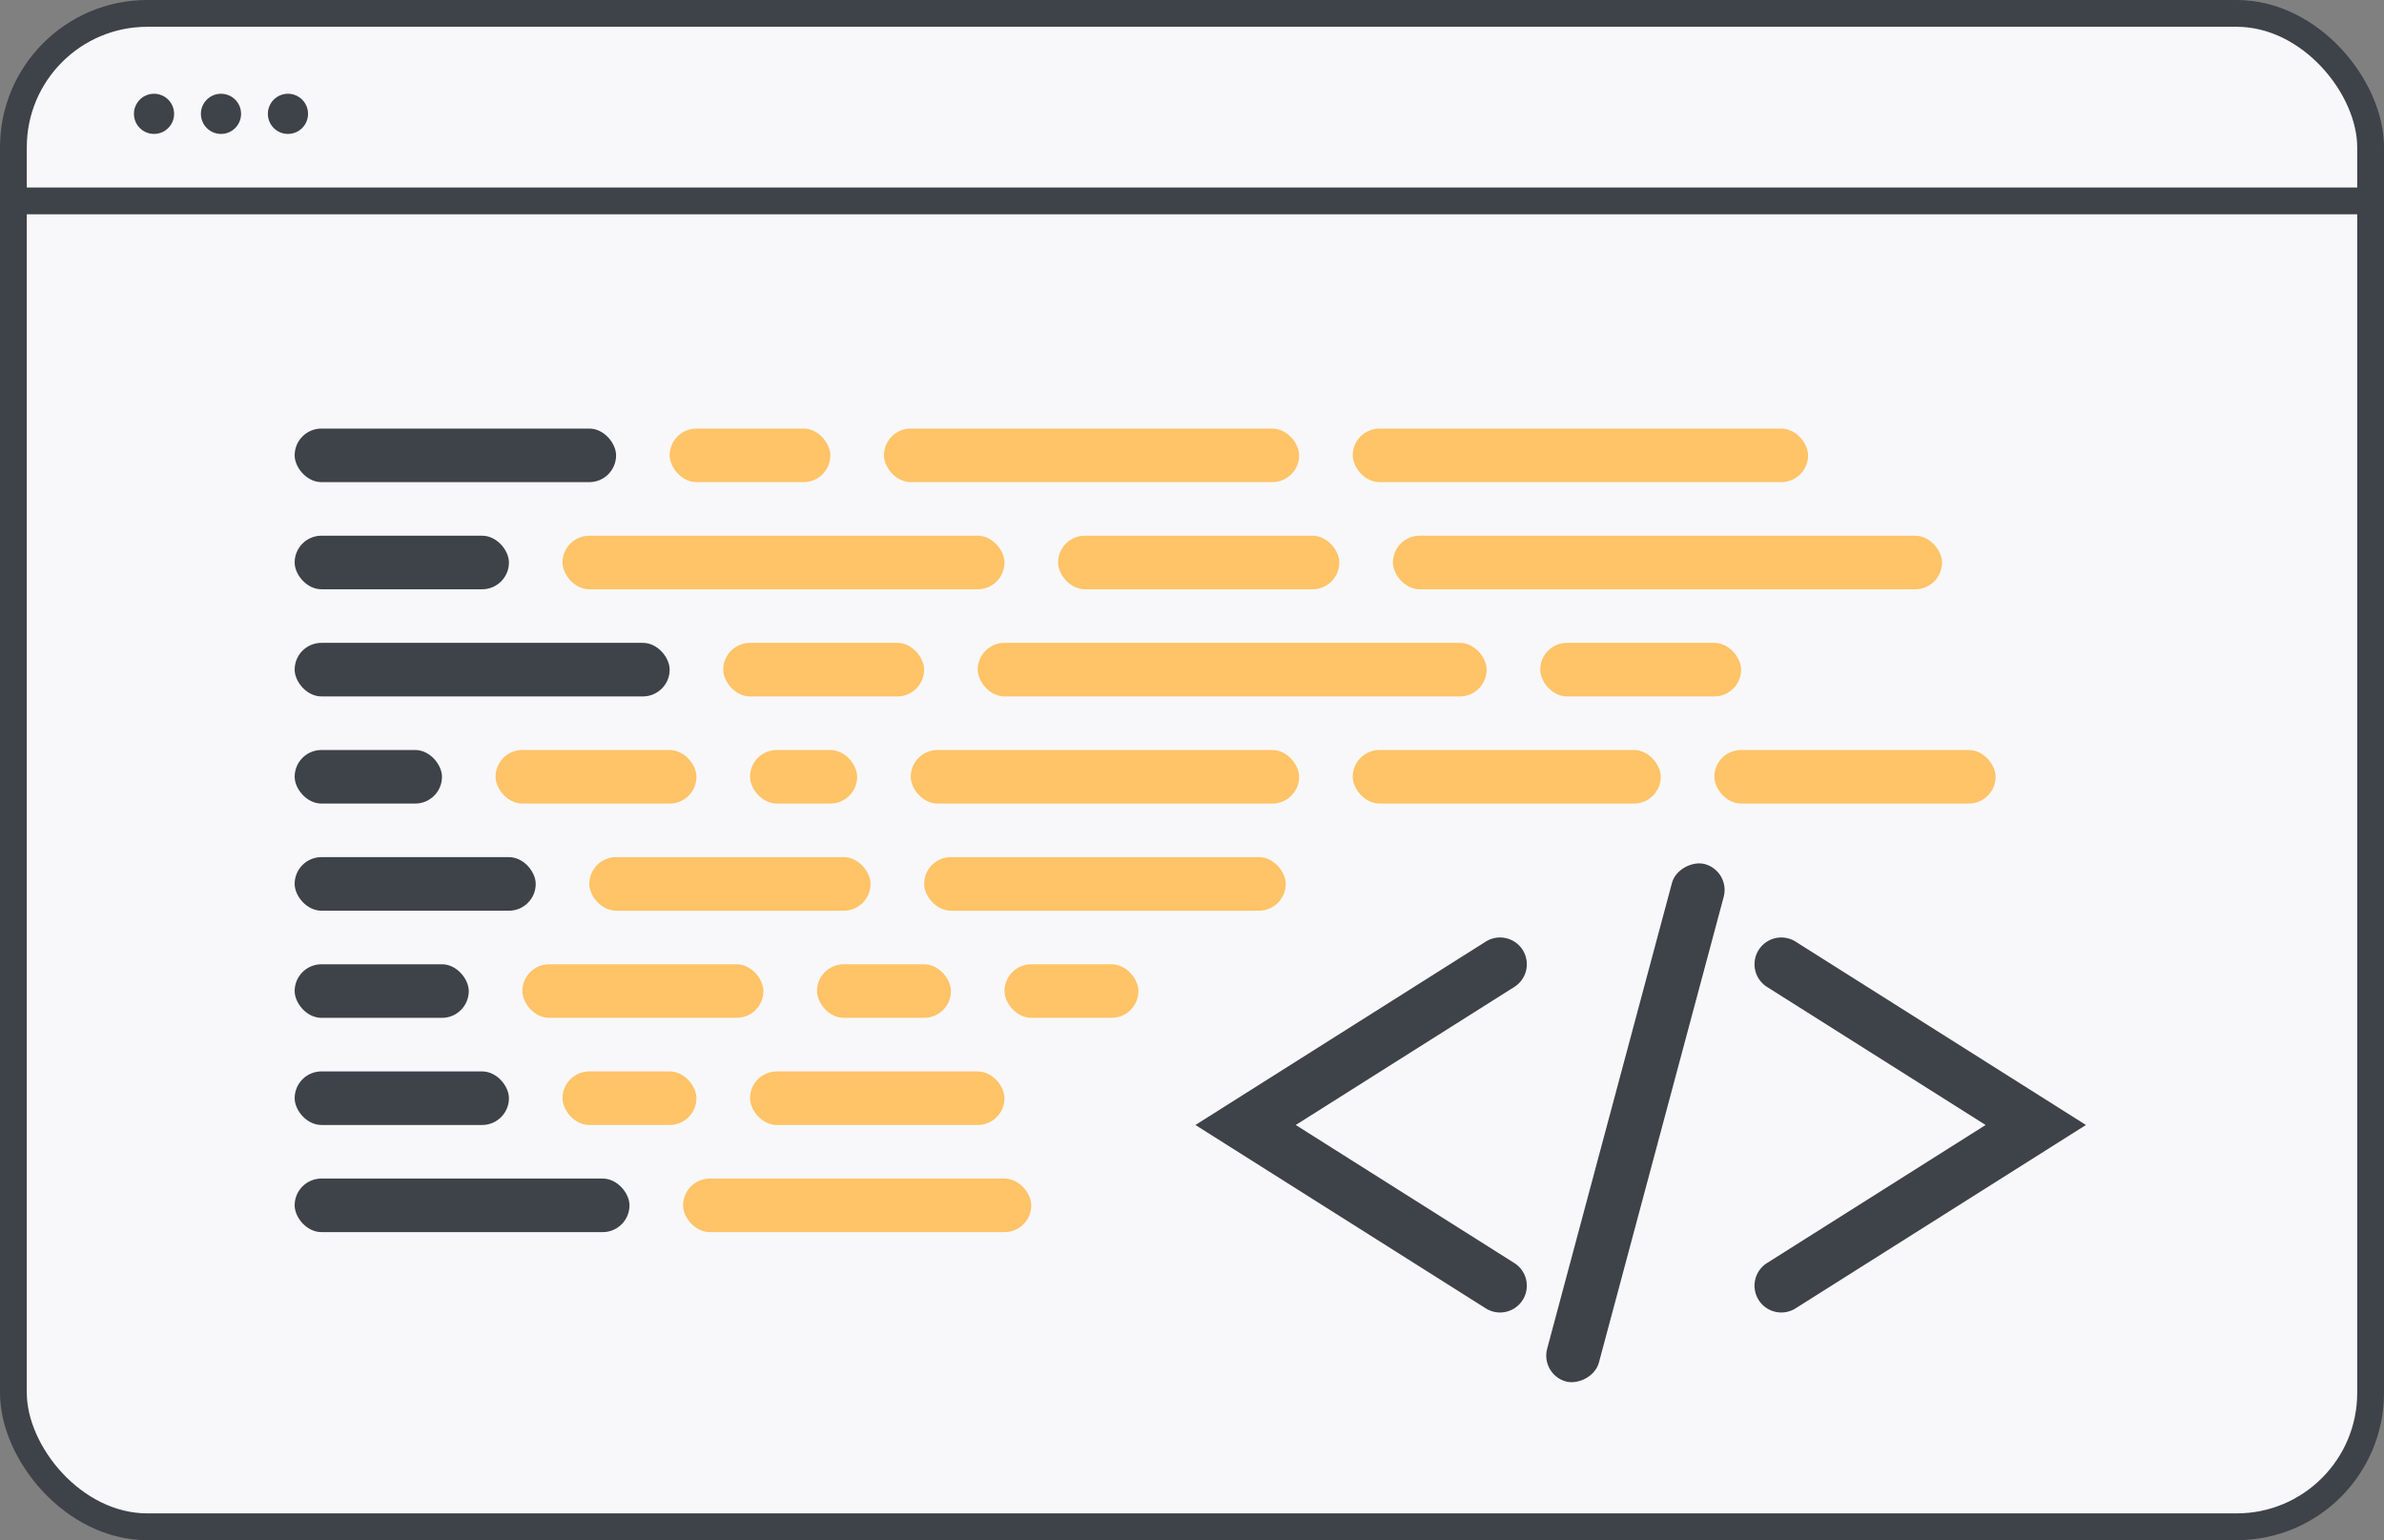 <svg width="178" height="115" fill="none" xmlns="http://www.w3.org/2000/svg"><rect width="100%" height="100%" fill="#808080" stroke="none"/><rect x="1" y="1" width="176" height="113" rx="10" fill="#F8F8FA" stroke="#3E4249" stroke-width="2"/><rect x="22" y="32" width="24" height="4" rx="2" fill="#3E4249"/><rect x="50" y="32" width="12" height="4" rx="2" fill="#FFC368"/><rect x="54" y="48" width="15" height="4" rx="2" fill="#FFC368"/><rect x="37" y="56" width="15" height="4" rx="2" fill="#FFC368"/><rect x="44" y="64" width="21" height="4" rx="2" fill="#FFC368"/><rect x="39" y="72" width="18" height="4" rx="2" fill="#FFC368"/><rect x="61" y="72" width="10" height="4" rx="2" fill="#FFC368"/><rect x="75" y="72" width="10" height="4" rx="2" fill="#FFC368"/><rect x="69" y="64" width="27" height="4" rx="2" fill="#FFC368"/><rect x="56" y="56" width="8" height="4" rx="2" fill="#FFC368"/><rect x="68" y="56" width="29" height="4" rx="2" fill="#FFC368"/><rect x="101" y="56" width="23" height="4" rx="2" fill="#FFC368"/><rect x="128" y="56" width="21" height="4" rx="2" fill="#FFC368"/><rect x="115" y="48" width="15" height="4" rx="2" fill="#FFC368"/><rect x="79" y="40" width="21" height="4" rx="2" fill="#FFC368"/><rect x="66" y="32" width="31" height="4" rx="2" fill="#FFC368"/><rect x="104" y="40" width="41" height="4" rx="2" fill="#FFC368"/><rect x="73" y="48" width="38" height="4" rx="2" fill="#FFC368"/><rect x="101" y="32" width="34" height="4" rx="2" fill="#FFC368"/><rect x="22" y="40" width="16" height="4" rx="2" fill="#3E4249"/><rect x="42" y="40" width="33" height="4" rx="2" fill="#FFC368"/><rect x="22" y="48" width="28" height="4" rx="2" fill="#3E4249"/><rect x="22" y="56" width="11" height="4" rx="2" fill="#3E4249"/><rect x="22" y="64" width="18" height="4" rx="2" fill="#3E4249"/><rect x="22" y="72" width="13" height="4" rx="2" fill="#3E4249"/><rect x="22" y="80" width="16" height="4" rx="2" fill="#3E4249"/><rect x="22" y="88" width="25" height="4" rx="2" fill="#3E4249"/><rect x="51" y="88" width="26" height="4" rx="2" fill="#FFC368"/><rect x="42" y="80" width="10" height="4" rx="2" fill="#FFC368"/><rect x="56" y="80" width="19" height="4" rx="2" fill="#FFC368"/><path fill="#3E4249" d="M1 14h176v2H1z"/><circle cx="11.5" cy="8.5" r="1.5" fill="#3E4249"/><circle cx="16.5" cy="8.5" r="1.5" fill="#3E4249"/><circle cx="21.5" cy="8.5" r="1.5" fill="#3E4249"/><rect x="115" y="102.637" width="40" height="4" rx="2" transform="rotate(-75 115 102.637)" fill="#3E4249"/><path d="M113.068 73.691a2 2 0 1 0-2.136-3.382l2.136 3.382ZM93 84l-1.068-1.691L89.255 84l2.677 1.691L93 84Zm17.932 13.691a2 2 0 0 0 2.136-3.382l-2.136 3.382Zm0-27.382-19 12 2.136 3.382 19-12-2.136-3.382Zm-19 15.382 19 12 2.136-3.382-19-12-2.136 3.382ZM131.932 94.309a2 2 0 1 0 2.136 3.382l-2.136-3.382ZM152 84l1.068 1.691L155.745 84l-2.677-1.691L152 84Zm-17.932-13.691a2 2 0 0 0-2.136 3.382l2.136-3.382Zm0 27.382 19-12-2.136-3.382-19 12 2.136 3.382Zm19-15.382-19-12-2.136 3.382 19 12 2.136-3.382Z" fill="#3E4249"/></svg>
